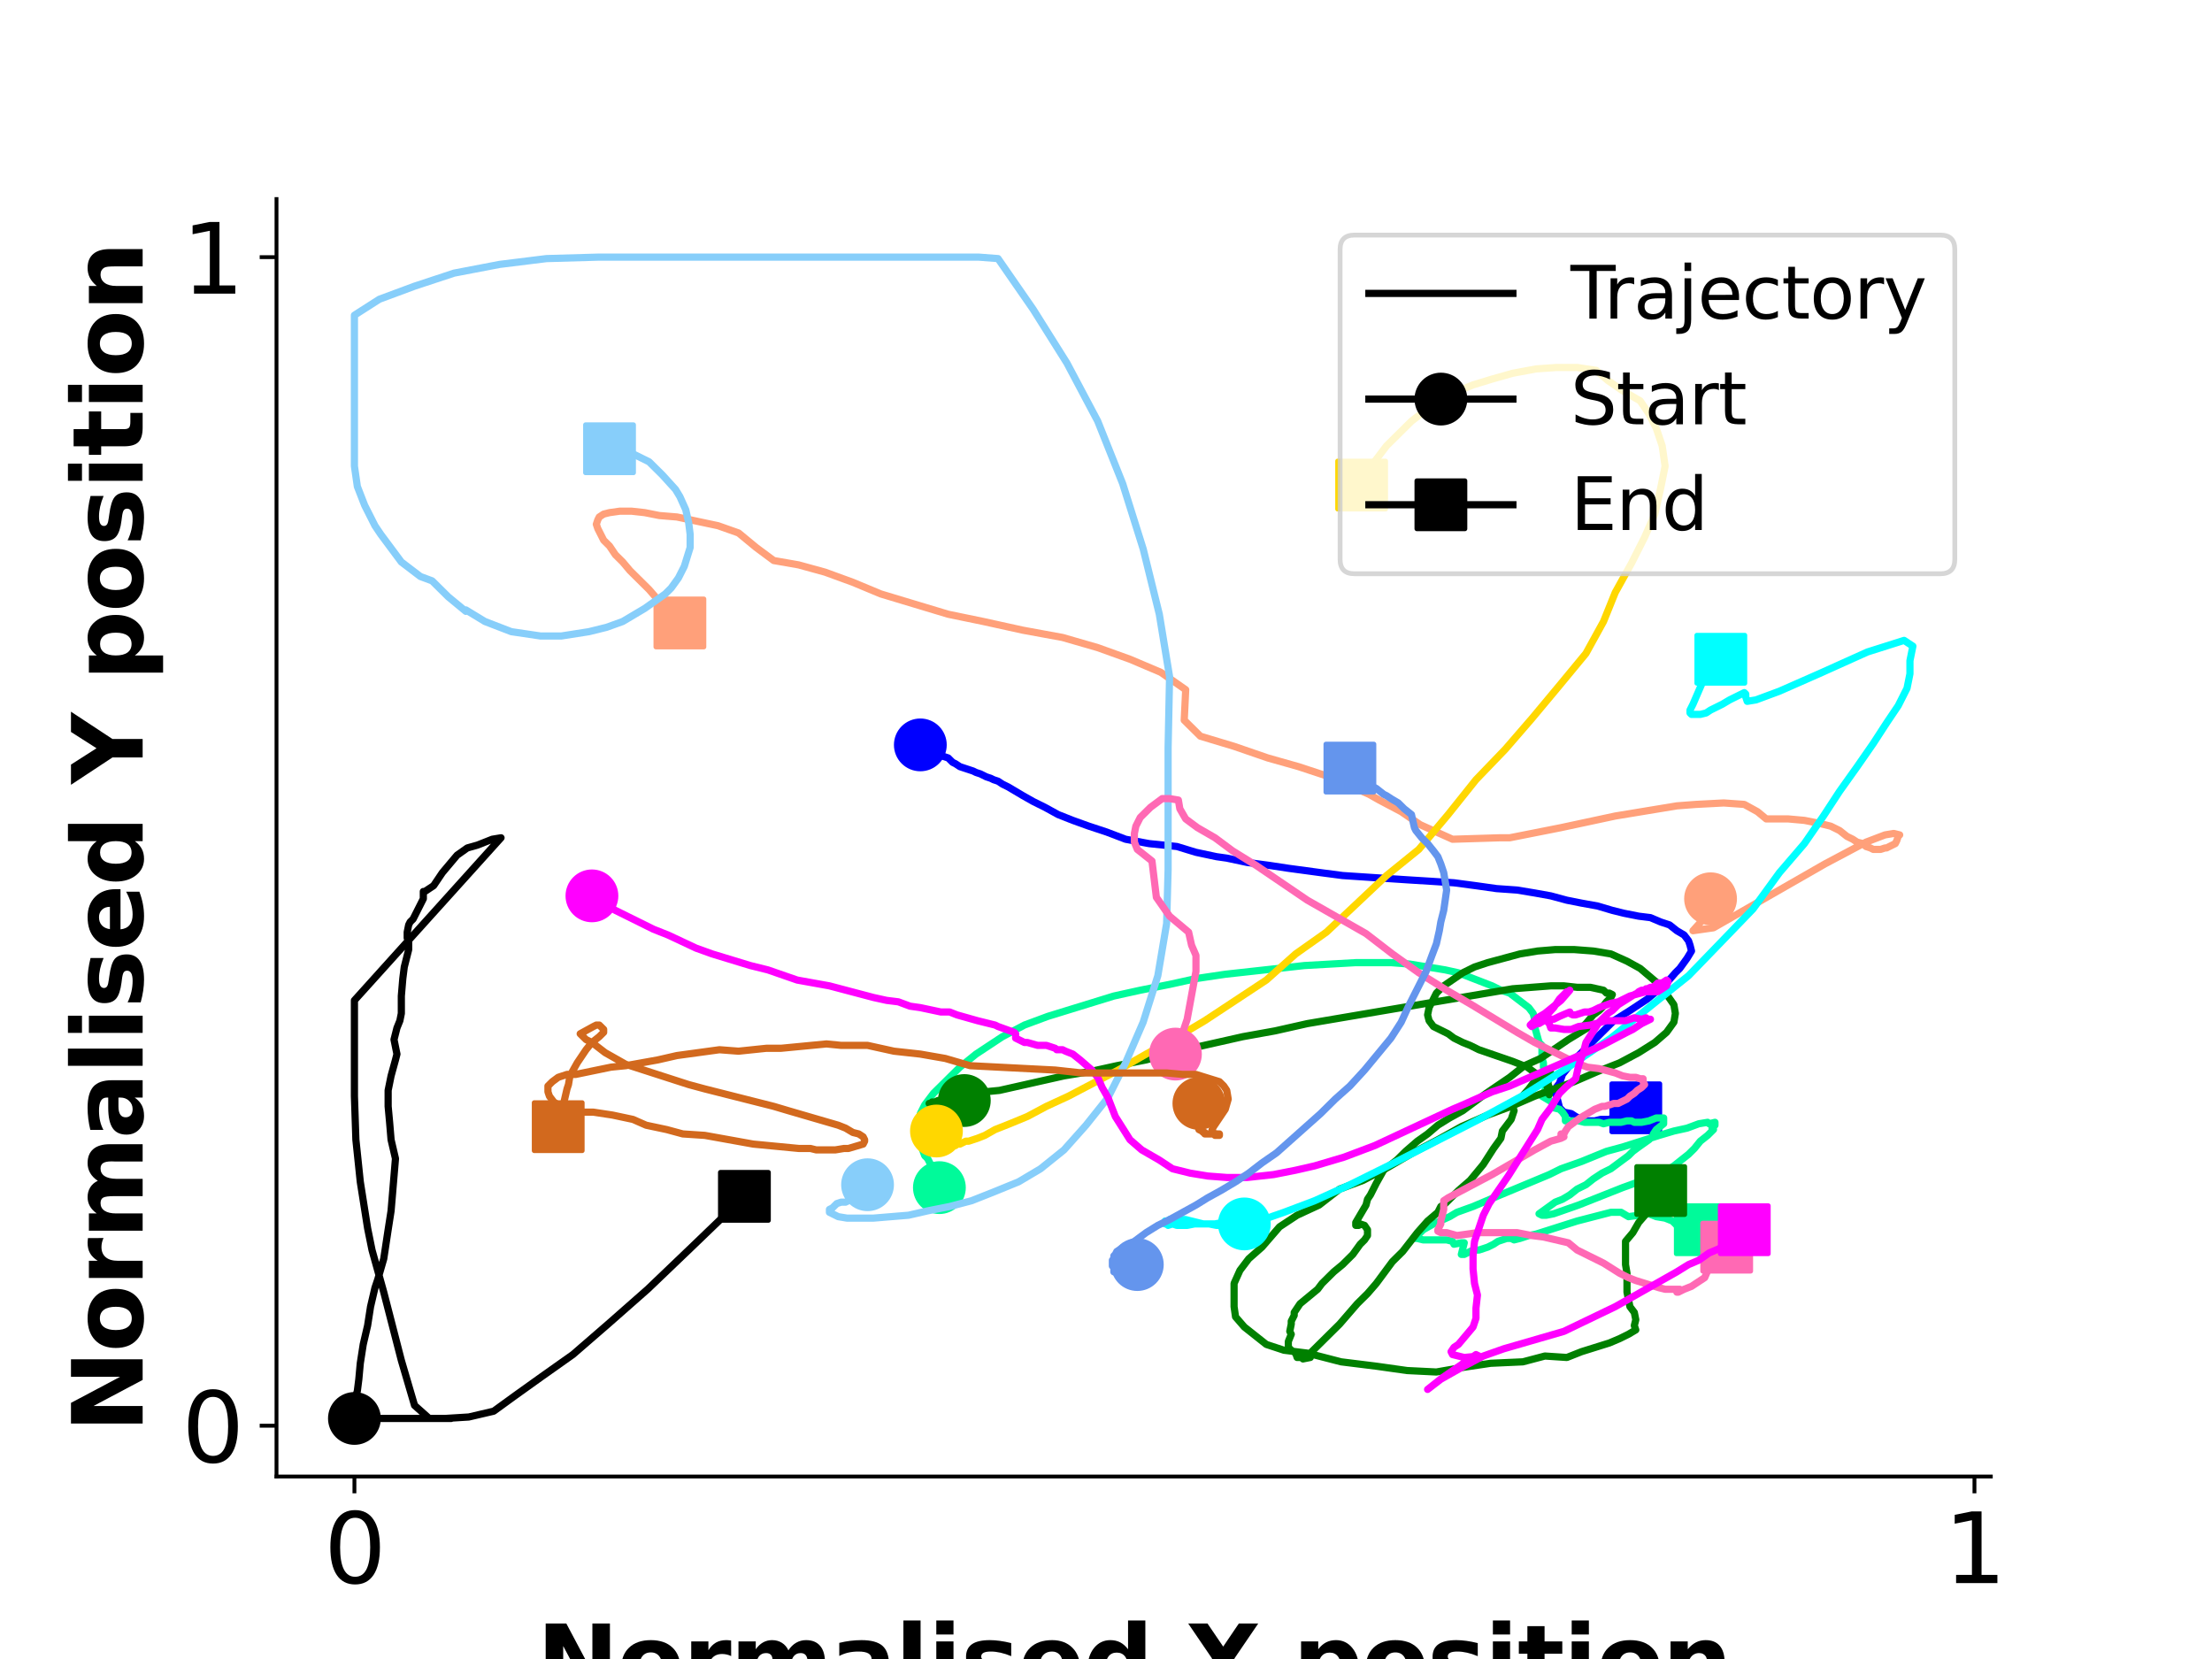 <?xml version="1.0" encoding="utf-8" standalone="no"?>
<!DOCTYPE svg PUBLIC "-//W3C//DTD SVG 1.1//EN"
  "http://www.w3.org/Graphics/SVG/1.1/DTD/svg11.dtd">
<svg xmlns:xlink="http://www.w3.org/1999/xlink" width="460.8pt" height="345.6pt" viewBox="0 0 460.8 345.6" xmlns="http://www.w3.org/2000/svg" version="1.1">
 <defs>
  <style type="text/css">*{stroke-linejoin: round; stroke-linecap: butt}</style>
 </defs>
 <g id="figure_1">
  <g id="patch_1">
   <path d="M 0 345.6 
L 460.8 345.6 
L 460.8 0 
L 0 0 
z
" style="fill: #ffffff"/>
  </g>
  <g id="axes_1">
   <g id="patch_2">
    <path d="M 57.6 307.584 
L 414.72 307.584 
L 414.72 41.472 
L 57.6 41.472 
z
" style="fill: #ffffff"/>
   </g>
   <g id="matplotlib.axis_1">
    <g id="xtick_1">
     <g id="line2d_1">
      <defs>
       <path id="m132dc930b7" d="M 0 0 
L 0 3.5 
" style="stroke: #000000; stroke-width: 0.8"/>
      </defs>
      <g>
       <use xlink:href="#m132dc930b7" x="73.833" y="307.584" style="stroke: #000000; stroke-width: 0.8"/>
      </g>
     </g>
     <g id="text_1">
      <!-- 0 -->
      <g transform="translate(67.47 329.781)scale(0.2 -0.2)">
       <defs>
        <path id="DejaVuSans-30" d="M 2034 4250 
Q 1547 4250 1301 3770 
Q 1056 3291 1056 2328 
Q 1056 1369 1301 889 
Q 1547 409 2034 409 
Q 2525 409 2770 889 
Q 3016 1369 3016 2328 
Q 3016 3291 2770 3770 
Q 2525 4250 2034 4250 
z
M 2034 4750 
Q 2819 4750 3233 4129 
Q 3647 3509 3647 2328 
Q 3647 1150 3233 529 
Q 2819 -91 2034 -91 
Q 1250 -91 836 529 
Q 422 1150 422 2328 
Q 422 3509 836 4129 
Q 1250 4750 2034 4750 
z
" transform="scale(0.016)"/>
       </defs>
       <use xlink:href="#DejaVuSans-30"/>
      </g>
     </g>
    </g>
    <g id="xtick_2">
     <g id="line2d_2">
      <g>
       <use xlink:href="#m132dc930b7" x="411.315" y="307.584" style="stroke: #000000; stroke-width: 0.8"/>
      </g>
     </g>
     <g id="text_2">
      <!-- 1 -->
      <g transform="translate(404.952 329.781)scale(0.2 -0.2)">
       <defs>
        <path id="DejaVuSans-31" d="M 794 531 
L 1825 531 
L 1825 4091 
L 703 3866 
L 703 4441 
L 1819 4666 
L 2450 4666 
L 2450 531 
L 3481 531 
L 3481 0 
L 794 0 
L 794 531 
z
" transform="scale(0.016)"/>
       </defs>
       <use xlink:href="#DejaVuSans-31"/>
      </g>
     </g>
    </g>
    <g id="text_3">
     <!-- Normalised X position -->
     <g transform="translate(111.796 353.137)scale(0.2 -0.2)">
      <defs>
       <path id="DejaVuSans-Bold-4e" d="M 588 4666 
L 1931 4666 
L 3628 1466 
L 3628 4666 
L 4769 4666 
L 4769 0 
L 3425 0 
L 1728 3200 
L 1728 0 
L 588 0 
L 588 4666 
z
" transform="scale(0.016)"/>
       <path id="DejaVuSans-Bold-6f" d="M 2203 2784 
Q 1831 2784 1636 2517 
Q 1441 2250 1441 1747 
Q 1441 1244 1636 976 
Q 1831 709 2203 709 
Q 2569 709 2762 976 
Q 2956 1244 2956 1747 
Q 2956 2250 2762 2517 
Q 2569 2784 2203 2784 
z
M 2203 3584 
Q 3106 3584 3614 3096 
Q 4122 2609 4122 1747 
Q 4122 884 3614 396 
Q 3106 -91 2203 -91 
Q 1297 -91 786 396 
Q 275 884 275 1747 
Q 275 2609 786 3096 
Q 1297 3584 2203 3584 
z
" transform="scale(0.016)"/>
       <path id="DejaVuSans-Bold-72" d="M 3138 2547 
Q 2991 2616 2845 2648 
Q 2700 2681 2553 2681 
Q 2122 2681 1889 2404 
Q 1656 2128 1656 1613 
L 1656 0 
L 538 0 
L 538 3500 
L 1656 3500 
L 1656 2925 
Q 1872 3269 2151 3426 
Q 2431 3584 2822 3584 
Q 2878 3584 2943 3579 
Q 3009 3575 3134 3559 
L 3138 2547 
z
" transform="scale(0.016)"/>
       <path id="DejaVuSans-Bold-6d" d="M 3781 2919 
Q 3994 3244 4286 3414 
Q 4578 3584 4928 3584 
Q 5531 3584 5847 3212 
Q 6163 2841 6163 2131 
L 6163 0 
L 5038 0 
L 5038 1825 
Q 5041 1866 5042 1909 
Q 5044 1953 5044 2034 
Q 5044 2406 4934 2573 
Q 4825 2741 4581 2741 
Q 4263 2741 4089 2478 
Q 3916 2216 3909 1719 
L 3909 0 
L 2784 0 
L 2784 1825 
Q 2784 2406 2684 2573 
Q 2584 2741 2328 2741 
Q 2006 2741 1831 2477 
Q 1656 2213 1656 1722 
L 1656 0 
L 531 0 
L 531 3500 
L 1656 3500 
L 1656 2988 
Q 1863 3284 2130 3434 
Q 2397 3584 2719 3584 
Q 3081 3584 3359 3409 
Q 3638 3234 3781 2919 
z
" transform="scale(0.016)"/>
       <path id="DejaVuSans-Bold-61" d="M 2106 1575 
Q 1756 1575 1579 1456 
Q 1403 1338 1403 1106 
Q 1403 894 1545 773 
Q 1688 653 1941 653 
Q 2256 653 2472 879 
Q 2688 1106 2688 1447 
L 2688 1575 
L 2106 1575 
z
M 3816 1997 
L 3816 0 
L 2688 0 
L 2688 519 
Q 2463 200 2181 54 
Q 1900 -91 1497 -91 
Q 953 -91 614 226 
Q 275 544 275 1050 
Q 275 1666 698 1953 
Q 1122 2241 2028 2241 
L 2688 2241 
L 2688 2328 
Q 2688 2594 2478 2717 
Q 2269 2841 1825 2841 
Q 1466 2841 1156 2769 
Q 847 2697 581 2553 
L 581 3406 
Q 941 3494 1303 3539 
Q 1666 3584 2028 3584 
Q 2975 3584 3395 3211 
Q 3816 2838 3816 1997 
z
" transform="scale(0.016)"/>
       <path id="DejaVuSans-Bold-6c" d="M 538 4863 
L 1656 4863 
L 1656 0 
L 538 0 
L 538 4863 
z
" transform="scale(0.016)"/>
       <path id="DejaVuSans-Bold-69" d="M 538 3500 
L 1656 3500 
L 1656 0 
L 538 0 
L 538 3500 
z
M 538 4863 
L 1656 4863 
L 1656 3950 
L 538 3950 
L 538 4863 
z
" transform="scale(0.016)"/>
       <path id="DejaVuSans-Bold-73" d="M 3272 3391 
L 3272 2541 
Q 2913 2691 2578 2766 
Q 2244 2841 1947 2841 
Q 1628 2841 1473 2761 
Q 1319 2681 1319 2516 
Q 1319 2381 1436 2309 
Q 1553 2238 1856 2203 
L 2053 2175 
Q 2913 2066 3209 1816 
Q 3506 1566 3506 1031 
Q 3506 472 3093 190 
Q 2681 -91 1863 -91 
Q 1516 -91 1145 -36 
Q 775 19 384 128 
L 384 978 
Q 719 816 1070 734 
Q 1422 653 1784 653 
Q 2113 653 2278 743 
Q 2444 834 2444 1013 
Q 2444 1163 2330 1236 
Q 2216 1309 1875 1350 
L 1678 1375 
Q 931 1469 631 1722 
Q 331 1975 331 2491 
Q 331 3047 712 3315 
Q 1094 3584 1881 3584 
Q 2191 3584 2531 3537 
Q 2872 3491 3272 3391 
z
" transform="scale(0.016)"/>
       <path id="DejaVuSans-Bold-65" d="M 4031 1759 
L 4031 1441 
L 1416 1441 
Q 1456 1047 1700 850 
Q 1944 653 2381 653 
Q 2734 653 3104 758 
Q 3475 863 3866 1075 
L 3866 213 
Q 3469 63 3072 -14 
Q 2675 -91 2278 -91 
Q 1328 -91 801 392 
Q 275 875 275 1747 
Q 275 2603 792 3093 
Q 1309 3584 2216 3584 
Q 3041 3584 3536 3087 
Q 4031 2591 4031 1759 
z
M 2881 2131 
Q 2881 2450 2695 2645 
Q 2509 2841 2209 2841 
Q 1884 2841 1681 2658 
Q 1478 2475 1428 2131 
L 2881 2131 
z
" transform="scale(0.016)"/>
       <path id="DejaVuSans-Bold-64" d="M 2919 2988 
L 2919 4863 
L 4044 4863 
L 4044 0 
L 2919 0 
L 2919 506 
Q 2688 197 2409 53 
Q 2131 -91 1766 -91 
Q 1119 -91 703 423 
Q 288 938 288 1747 
Q 288 2556 703 3070 
Q 1119 3584 1766 3584 
Q 2128 3584 2408 3439 
Q 2688 3294 2919 2988 
z
M 2181 722 
Q 2541 722 2730 984 
Q 2919 1247 2919 1747 
Q 2919 2247 2730 2509 
Q 2541 2772 2181 2772 
Q 1825 2772 1636 2509 
Q 1447 2247 1447 1747 
Q 1447 1247 1636 984 
Q 1825 722 2181 722 
z
" transform="scale(0.016)"/>
       <path id="DejaVuSans-Bold-20" transform="scale(0.016)"/>
       <path id="DejaVuSans-Bold-58" d="M 3188 2381 
L 4806 0 
L 3553 0 
L 2463 1594 
L 1381 0 
L 122 0 
L 1741 2381 
L 184 4666 
L 1441 4666 
L 2463 3163 
L 3481 4666 
L 4744 4666 
L 3188 2381 
z
" transform="scale(0.016)"/>
       <path id="DejaVuSans-Bold-70" d="M 1656 506 
L 1656 -1331 
L 538 -1331 
L 538 3500 
L 1656 3500 
L 1656 2988 
Q 1888 3294 2169 3439 
Q 2450 3584 2816 3584 
Q 3463 3584 3878 3070 
Q 4294 2556 4294 1747 
Q 4294 938 3878 423 
Q 3463 -91 2816 -91 
Q 2450 -91 2169 54 
Q 1888 200 1656 506 
z
M 2400 2772 
Q 2041 2772 1848 2508 
Q 1656 2244 1656 1747 
Q 1656 1250 1848 986 
Q 2041 722 2400 722 
Q 2759 722 2948 984 
Q 3138 1247 3138 1747 
Q 3138 2247 2948 2509 
Q 2759 2772 2400 2772 
z
" transform="scale(0.016)"/>
       <path id="DejaVuSans-Bold-74" d="M 1759 4494 
L 1759 3500 
L 2913 3500 
L 2913 2700 
L 1759 2700 
L 1759 1216 
Q 1759 972 1856 886 
Q 1953 800 2241 800 
L 2816 800 
L 2816 0 
L 1856 0 
Q 1194 0 917 276 
Q 641 553 641 1216 
L 641 2700 
L 84 2700 
L 84 3500 
L 641 3500 
L 641 4494 
L 1759 4494 
z
" transform="scale(0.016)"/>
       <path id="DejaVuSans-Bold-6e" d="M 4056 2131 
L 4056 0 
L 2931 0 
L 2931 347 
L 2931 1631 
Q 2931 2084 2911 2256 
Q 2891 2428 2841 2509 
Q 2775 2619 2662 2680 
Q 2550 2741 2406 2741 
Q 2056 2741 1856 2470 
Q 1656 2200 1656 1722 
L 1656 0 
L 538 0 
L 538 3500 
L 1656 3500 
L 1656 2988 
Q 1909 3294 2193 3439 
Q 2478 3584 2822 3584 
Q 3428 3584 3742 3212 
Q 4056 2841 4056 2131 
z
" transform="scale(0.016)"/>
      </defs>
      <use xlink:href="#DejaVuSans-Bold-4e"/>
      <use xlink:href="#DejaVuSans-Bold-6f" x="83.691"/>
      <use xlink:href="#DejaVuSans-Bold-72" x="152.393"/>
      <use xlink:href="#DejaVuSans-Bold-6d" x="201.709"/>
      <use xlink:href="#DejaVuSans-Bold-61" x="305.908"/>
      <use xlink:href="#DejaVuSans-Bold-6c" x="373.389"/>
      <use xlink:href="#DejaVuSans-Bold-69" x="407.666"/>
      <use xlink:href="#DejaVuSans-Bold-73" x="441.943"/>
      <use xlink:href="#DejaVuSans-Bold-65" x="501.465"/>
      <use xlink:href="#DejaVuSans-Bold-64" x="569.287"/>
      <use xlink:href="#DejaVuSans-Bold-20" x="640.869"/>
      <use xlink:href="#DejaVuSans-Bold-58" x="675.684"/>
      <use xlink:href="#DejaVuSans-Bold-20" x="752.783"/>
      <use xlink:href="#DejaVuSans-Bold-70" x="787.598"/>
      <use xlink:href="#DejaVuSans-Bold-6f" x="859.18"/>
      <use xlink:href="#DejaVuSans-Bold-73" x="927.881"/>
      <use xlink:href="#DejaVuSans-Bold-69" x="987.402"/>
      <use xlink:href="#DejaVuSans-Bold-74" x="1021.68"/>
      <use xlink:href="#DejaVuSans-Bold-69" x="1069.482"/>
      <use xlink:href="#DejaVuSans-Bold-6f" x="1103.76"/>
      <use xlink:href="#DejaVuSans-Bold-6e" x="1172.461"/>
     </g>
    </g>
   </g>
   <g id="matplotlib.axis_2">
    <g id="ytick_1">
     <g id="line2d_3">
      <defs>
       <path id="m5826a82ce0" d="M 0 0 
L -3.5 0 
" style="stroke: #000000; stroke-width: 0.8"/>
      </defs>
      <g>
       <use xlink:href="#m5826a82ce0" x="57.6" y="297" style="stroke: #000000; stroke-width: 0.8"/>
      </g>
     </g>
     <g id="text_4">
      <!-- 0 -->
      <g transform="translate(37.875 304.598)scale(0.2 -0.2)">
       <use xlink:href="#DejaVuSans-30"/>
      </g>
     </g>
    </g>
    <g id="ytick_2">
     <g id="line2d_4">
      <g>
       <use xlink:href="#m5826a82ce0" x="57.6" y="53.568" style="stroke: #000000; stroke-width: 0.8"/>
      </g>
     </g>
     <g id="text_5">
      <!-- 1 -->
      <g transform="translate(37.875 61.166)scale(0.2 -0.2)">
       <use xlink:href="#DejaVuSans-31"/>
      </g>
     </g>
    </g>
    <g id="text_6">
     <!-- Normalised Y position -->
     <g transform="translate(29.716 298.423)rotate(-90)scale(0.2 -0.2)">
      <defs>
       <path id="DejaVuSans-Bold-59" d="M -63 4666 
L 1253 4666 
L 2316 3003 
L 3378 4666 
L 4697 4666 
L 2919 1966 
L 2919 0 
L 1716 0 
L 1716 1966 
L -63 4666 
z
" transform="scale(0.016)"/>
      </defs>
      <use xlink:href="#DejaVuSans-Bold-4e"/>
      <use xlink:href="#DejaVuSans-Bold-6f" x="83.691"/>
      <use xlink:href="#DejaVuSans-Bold-72" x="152.393"/>
      <use xlink:href="#DejaVuSans-Bold-6d" x="201.709"/>
      <use xlink:href="#DejaVuSans-Bold-61" x="305.908"/>
      <use xlink:href="#DejaVuSans-Bold-6c" x="373.389"/>
      <use xlink:href="#DejaVuSans-Bold-69" x="407.666"/>
      <use xlink:href="#DejaVuSans-Bold-73" x="441.943"/>
      <use xlink:href="#DejaVuSans-Bold-65" x="501.465"/>
      <use xlink:href="#DejaVuSans-Bold-64" x="569.287"/>
      <use xlink:href="#DejaVuSans-Bold-20" x="640.869"/>
      <use xlink:href="#DejaVuSans-Bold-59" x="675.684"/>
      <use xlink:href="#DejaVuSans-Bold-20" x="748.096"/>
      <use xlink:href="#DejaVuSans-Bold-70" x="782.91"/>
      <use xlink:href="#DejaVuSans-Bold-6f" x="854.492"/>
      <use xlink:href="#DejaVuSans-Bold-73" x="923.193"/>
      <use xlink:href="#DejaVuSans-Bold-69" x="982.715"/>
      <use xlink:href="#DejaVuSans-Bold-74" x="1016.992"/>
      <use xlink:href="#DejaVuSans-Bold-69" x="1064.795"/>
      <use xlink:href="#DejaVuSans-Bold-6f" x="1099.072"/>
      <use xlink:href="#DejaVuSans-Bold-6e" x="1167.773"/>
     </g>
    </g>
   </g>
   <g id="line2d_5">
    <path d="M 73.833 295.488 
L 73.833 295.488 
L 73.833 295.488 
L 73.833 295.186 
L 73.833 294.883 
L 73.833 293.674 
L 73.833 292.464 
L 73.833 291.859 
L 74.444 289.742 
L 74.749 287.323 
L 75.054 283.997 
L 75.665 280.066 
L 76.581 276.134 
L 77.192 272.203 
L 78.109 268.272 
L 78.719 266.458 
L 79.941 262.224 
L 80.857 256.176 
L 81.468 252.245 
L 81.773 248.616 
L 82.079 244.987 
L 82.384 241.358 
L 81.468 237.427 
L 81.163 233.798 
L 80.857 230.472 
L 80.857 227.146 
L 81.468 224.122 
L 82.384 220.795 
L 82.69 219.586 
L 82.079 216.562 
L 82.69 214.142 
L 82.69 214.142 
L 82.69 214.142 
L 83.301 212.63 
L 83.301 212.63 
L 83.606 211.118 
L 83.606 208.699 
L 83.606 207.49 
L 83.911 203.861 
L 83.911 203.861 
L 83.911 203.861 
L 84.217 201.442 
L 84.217 201.442 
L 84.217 201.442 
L 84.828 199.022 
L 85.133 197.813 
L 85.133 195.998 
L 84.828 195.394 
L 84.828 194.184 
L 84.828 194.184 
L 85.133 192.672 
L 85.438 192.067 
L 86.049 191.462 
L 86.966 189.648 
L 87.271 189.043 
L 88.187 187.229 
L 88.187 186.624 
L 88.187 185.717 
L 88.493 185.717 
L 90.325 184.507 
L 91.547 182.693 
L 92.158 181.786 
L 93.685 179.971 
L 95.212 178.157 
L 97.35 176.645 
L 99.487 176.04 
L 102.542 174.83 
L 104.374 174.528 
L 73.833 208.397 
L 73.833 219.283 
L 73.833 228.355 
L 74.138 237.427 
L 75.054 246.197 
L 76.581 255.874 
L 77.498 260.41 
L 79.941 269.179 
L 83.606 283.392 
L 86.355 292.766 
L 89.409 295.488 
L 92.158 295.488 
L 93.379 295.488 
L 93.685 295.488 
L 93.99 295.488 
L 92.768 295.488 
L 90.936 295.488 
L 87.882 295.488 
L 84.522 295.488 
L 82.995 295.488 
L 79.636 295.488 
L 78.414 295.488 
L 77.498 295.488 
L 77.498 295.488 
L 79.025 295.488 
L 81.468 295.488 
L 84.828 295.488 
L 88.187 295.488 
L 92.768 295.488 
L 97.655 295.186 
L 102.847 293.976 
L 107.428 290.65 
L 112.926 286.718 
L 119.339 282.182 
L 126.669 275.832 
L 134.915 268.574 
L 144.078 259.805 
L 155.073 249.221 
" clip-path="url(#pf90484268c)" style="fill: none; stroke: #000000; stroke-width: 1.5; stroke-linecap: square"/>
   </g>
   <g id="line2d_6">
    <path d="M 73.833 295.488 
" clip-path="url(#pf90484268c)" style="fill: none; stroke: #000000; stroke-width: 1.5; stroke-linecap: square"/>
    <defs>
     <path id="m0f8e11f8e5" d="M 0 5 
C 1.326 5 2.598 4.473 3.536 3.536 
C 4.473 2.598 5 1.326 5 0 
C 5 -1.326 4.473 -2.598 3.536 -3.536 
C 2.598 -4.473 1.326 -5 0 -5 
C -1.326 -5 -2.598 -4.473 -3.536 -3.536 
C -4.473 -2.598 -5 -1.326 -5 0 
C -5 1.326 -4.473 2.598 -3.536 3.536 
C -2.598 4.473 -1.326 5 0 5 
z
" style="stroke: #000000"/>
    </defs>
    <g clip-path="url(#pf90484268c)">
     <use xlink:href="#m0f8e11f8e5" x="73.833" y="295.488" style="stroke: #000000"/>
    </g>
   </g>
   <g id="line2d_7">
    <path d="M 155.073 249.221 
" clip-path="url(#pf90484268c)" style="fill: none; stroke: #000000; stroke-width: 1.5; stroke-linecap: square"/>
    <defs>
     <path id="m02a8cc36e8" d="M -5 5 
L 5 5 
L 5 -5 
L -5 -5 
z
" style="stroke: #000000; stroke-linejoin: miter"/>
    </defs>
    <g clip-path="url(#pf90484268c)">
     <use xlink:href="#m02a8cc36e8" x="155.073" y="249.221" style="stroke: #000000; stroke-linejoin: miter"/>
    </g>
   </g>
   <g id="line2d_8">
    <path d="M 356.34 187.229 
L 355.729 189.346 
L 355.119 191.16 
L 352.675 193.882 
L 356.951 193.277 
L 380.162 179.971 
L 388.714 175.435 
L 392.684 173.923 
L 394.517 173.621 
L 395.739 173.923 
L 395.433 174.226 
L 395.128 175.133 
L 394.822 175.738 
L 394.211 176.04 
L 393.601 176.342 
L 392.99 176.645 
L 392.684 176.645 
L 391.768 176.947 
L 391.157 176.947 
L 390.241 176.947 
L 389.63 176.645 
L 388.714 176.342 
L 388.103 175.738 
L 386.882 175.435 
L 385.965 174.83 
L 384.744 174.226 
L 383.217 173.016 
L 381.384 172.109 
L 378.941 171.504 
L 375.887 170.899 
L 372.527 170.597 
L 367.946 170.597 
L 366.113 169.085 
L 363.365 167.573 
L 359.089 167.27 
L 353.286 167.573 
L 349.316 167.875 
L 336.488 169.992 
L 325.188 172.411 
L 314.499 174.528 
L 312.361 174.528 
L 302.587 174.83 
L 295.868 171.806 
L 291.898 169.085 
L 287.317 166.666 
L 285.179 165.456 
L 276.933 161.827 
L 270.519 159.71 
L 264.105 157.896 
L 257.081 155.477 
L 250.056 153.36 
L 246.697 150.034 
L 247.002 143.683 
L 241.81 140.054 
L 235.396 137.333 
L 228.677 134.914 
L 221.347 132.797 
L 213.101 131.285 
L 204.855 129.47 
L 197.525 127.958 
L 190.501 125.842 
L 183.476 123.725 
L 177.673 121.306 
L 171.87 119.189 
L 166.373 117.677 
L 161.181 116.77 
L 157.516 114.048 
L 153.851 111.024 
L 149.575 109.512 
L 145.299 108.605 
L 141.024 107.698 
L 137.359 107.395 
L 134.305 106.79 
L 131.556 106.488 
L 129.113 106.488 
L 126.975 106.79 
L 125.753 107.093 
L 124.837 107.698 
L 124.531 108.302 
L 124.226 109.21 
L 124.531 110.117 
L 125.142 111.326 
L 125.753 112.536 
L 126.975 113.746 
L 128.196 115.56 
L 129.723 117.072 
L 131.25 118.886 
L 133.083 120.701 
L 135.221 122.818 
L 137.053 124.934 
L 139.191 127.354 
L 141.635 129.773 
" clip-path="url(#pf90484268c)" style="fill: none; stroke: #ffa07a; stroke-width: 1.5; stroke-linecap: square"/>
   </g>
   <g id="line2d_9">
    <path d="M 356.34 187.229 
" clip-path="url(#pf90484268c)" style="fill: none; stroke: #ffa07a; stroke-width: 1.5; stroke-linecap: square"/>
    <defs>
     <path id="maf45ce8ea4" d="M 0 5 
C 1.326 5 2.598 4.473 3.536 3.536 
C 4.473 2.598 5 1.326 5 0 
C 5 -1.326 4.473 -2.598 3.536 -3.536 
C 2.598 -4.473 1.326 -5 0 -5 
C -1.326 -5 -2.598 -4.473 -3.536 -3.536 
C -4.473 -2.598 -5 -1.326 -5 0 
C -5 1.326 -4.473 2.598 -3.536 3.536 
C -2.598 4.473 -1.326 5 0 5 
z
" style="stroke: #ffa07a"/>
    </defs>
    <g clip-path="url(#pf90484268c)">
     <use xlink:href="#maf45ce8ea4" x="356.34" y="187.229" style="fill: #ffa07a; stroke: #ffa07a"/>
    </g>
   </g>
   <g id="line2d_10">
    <path d="M 141.635 129.773 
" clip-path="url(#pf90484268c)" style="fill: none; stroke: #ffa07a; stroke-width: 1.5; stroke-linecap: square"/>
    <defs>
     <path id="m516ef62c33" d="M -5 5 
L 5 5 
L 5 -5 
L -5 -5 
z
" style="stroke: #ffa07a; stroke-linejoin: miter"/>
    </defs>
    <g clip-path="url(#pf90484268c)">
     <use xlink:href="#m516ef62c33" x="141.635" y="129.773" style="fill: #ffa07a; stroke: #ffa07a; stroke-linejoin: miter"/>
    </g>
   </g>
   <g id="line2d_11">
    <path d="M 191.722 155.174 
L 192.639 155.779 
L 193.555 156.384 
L 194.471 156.686 
L 195.387 157.291 
L 196.609 157.594 
L 197.525 157.896 
L 198.441 158.803 
L 199.052 159.106 
L 199.969 159.71 
L 200.885 160.013 
L 201.801 160.315 
L 202.717 160.618 
L 203.328 160.92 
L 204.244 161.222 
L 204.855 161.525 
L 205.466 161.827 
L 206.382 162.13 
L 206.993 162.432 
L 207.909 162.734 
L 208.825 163.339 
L 210.047 163.944 
L 211.574 164.851 
L 213.101 165.758 
L 215.239 166.968 
L 217.682 168.178 
L 220.431 169.69 
L 223.485 170.899 
L 226.845 172.109 
L 230.51 173.318 
L 234.48 174.83 
L 239.367 175.738 
L 245.17 176.342 
L 249.14 177.552 
L 253.416 178.459 
L 255.554 178.762 
L 259.83 179.669 
L 264.411 180.274 
L 268.381 180.878 
L 275.1 181.786 
L 279.681 182.39 
L 284.263 182.693 
L 288.844 182.995 
L 293.425 183.298 
L 298.312 183.6 
L 302.893 183.902 
L 307.474 184.507 
L 311.75 185.112 
L 316.026 185.414 
L 319.691 186.019 
L 323.05 186.624 
L 326.41 187.531 
L 329.464 188.136 
L 332.823 188.741 
L 335.878 189.648 
L 338.321 190.253 
L 341.375 190.858 
L 343.818 191.16 
L 345.956 192.067 
L 347.789 192.672 
L 349.316 193.882 
L 350.843 194.789 
L 351.759 195.998 
L 352.064 196.906 
L 352.37 198.115 
L 351.454 199.627 
L 349.927 201.744 
L 349.01 202.651 
L 347.178 204.768 
L 345.345 206.28 
L 343.207 208.094 
L 341.375 209.304 
L 339.542 210.514 
L 336.183 212.63 
L 334.35 214.445 
L 332.518 216.259 
L 329.769 218.981 
L 327.937 220.795 
L 326.715 222.307 
L 325.493 223.819 
L 324.883 225.634 
L 323.966 226.843 
L 324.272 228.355 
L 324.577 229.565 
L 324.883 230.774 
L 325.799 231.682 
L 327.326 231.984 
L 328.242 232.589 
L 328.853 232.891 
L 330.38 233.496 
L 331.907 233.496 
L 332.213 233.496 
L 333.434 233.194 
L 334.35 233.194 
L 335.267 233.194 
L 335.878 232.891 
L 337.099 232.589 
L 338.015 232.286 
L 338.932 231.682 
L 340.764 230.774 
" clip-path="url(#pf90484268c)" style="fill: none; stroke: #0000ff; stroke-width: 1.5; stroke-linecap: square"/>
   </g>
   <g id="line2d_12">
    <path d="M 191.722 155.174 
" clip-path="url(#pf90484268c)" style="fill: none; stroke: #0000ff; stroke-width: 1.5; stroke-linecap: square"/>
    <defs>
     <path id="mef1ec6b3e9" d="M 0 5 
C 1.326 5 2.598 4.473 3.536 3.536 
C 4.473 2.598 5 1.326 5 0 
C 5 -1.326 4.473 -2.598 3.536 -3.536 
C 2.598 -4.473 1.326 -5 0 -5 
C -1.326 -5 -2.598 -4.473 -3.536 -3.536 
C -4.473 -2.598 -5 -1.326 -5 0 
C -5 1.326 -4.473 2.598 -3.536 3.536 
C -2.598 4.473 -1.326 5 0 5 
z
" style="stroke: #0000ff"/>
    </defs>
    <g clip-path="url(#pf90484268c)">
     <use xlink:href="#mef1ec6b3e9" x="191.722" y="155.174" style="fill: #0000ff; stroke: #0000ff"/>
    </g>
   </g>
   <g id="line2d_13">
    <path d="M 340.764 230.774 
" clip-path="url(#pf90484268c)" style="fill: none; stroke: #0000ff; stroke-width: 1.5; stroke-linecap: square"/>
    <defs>
     <path id="m7d6ffab45b" d="M -5 5 
L 5 5 
L 5 -5 
L -5 -5 
z
" style="stroke: #0000ff; stroke-linejoin: miter"/>
    </defs>
    <g clip-path="url(#pf90484268c)">
     <use xlink:href="#m7d6ffab45b" x="340.764" y="230.774" style="fill: #0000ff; stroke: #0000ff; stroke-linejoin: miter"/>
    </g>
   </g>
   <g id="line2d_14">
    <path d="M 195.693 247.406 
L 195.082 246.802 
L 195.082 245.592 
L 194.776 245.29 
L 194.776 244.685 
L 194.471 244.08 
L 194.471 243.475 
L 194.166 242.87 
L 193.86 242.568 
L 193.249 241.358 
L 192.639 240.754 
L 191.417 237.427 
L 191.417 234.403 
L 191.722 231.984 
L 192.639 230.17 
L 194.471 227.75 
L 199.969 222.307 
L 203.328 219.586 
L 208.825 215.957 
L 213.407 213.538 
L 218.293 211.723 
L 232.037 207.49 
L 237.534 206.28 
L 243.643 205.07 
L 249.14 203.861 
L 255.248 202.954 
L 271.741 201.139 
L 282.43 200.534 
L 289.76 200.534 
L 293.73 200.837 
L 301.06 202.046 
L 303.809 202.651 
L 310.834 205.373 
L 312.666 206.28 
L 314.499 206.885 
L 318.469 209.909 
L 319.385 211.118 
L 319.691 212.328 
L 319.691 213.84 
L 320.607 217.166 
L 321.218 217.771 
L 321.218 220.493 
L 321.523 221.4 
L 321.523 222.307 
L 322.439 223.214 
L 322.439 224.424 
L 322.134 226.541 
L 321.218 228.355 
L 322.745 229.262 
L 323.661 229.565 
L 323.661 230.774 
L 324.883 231.077 
L 325.493 231.682 
L 326.104 232.589 
L 326.104 233.496 
L 328.853 233.496 
L 330.075 233.798 
L 333.129 233.798 
L 334.045 234.101 
L 335.267 233.798 
L 337.71 233.798 
L 338.932 233.496 
L 339.848 233.496 
L 340.459 233.798 
L 341.986 233.798 
L 343.513 233.496 
L 345.04 232.891 
L 346.567 232.891 
L 346.567 234.101 
L 345.04 235.31 
L 344.429 236.218 
L 344.429 236.52 
L 343.513 237.427 
L 341.375 238.939 
L 340.153 239.846 
L 339.237 240.754 
L 335.572 243.475 
L 333.74 244.382 
L 331.907 245.592 
L 330.38 246.802 
L 328.548 247.709 
L 327.021 248.918 
L 325.493 249.826 
L 323.966 250.43 
L 320.607 252.85 
L 321.218 253.152 
L 322.134 253.152 
L 323.661 252.85 
L 328.853 251.035 
L 338.015 247.406 
L 341.375 246.197 
L 344.429 245.29 
L 346.872 244.08 
L 348.705 242.87 
L 351.759 240.451 
L 352.981 239.242 
L 354.202 237.73 
L 355.729 236.52 
L 356.951 235.31 
L 356.646 235.008 
L 357.256 234.403 
L 357.256 233.798 
L 356.035 234.101 
L 355.729 233.798 
L 353.897 234.101 
L 351.454 235.008 
L 348.705 235.613 
L 345.651 236.52 
L 338.015 238.939 
L 334.656 239.846 
L 329.464 241.963 
L 325.188 243.475 
L 322.745 244.685 
L 311.139 249.523 
L 306.863 251.338 
L 303.504 252.547 
L 301.977 253.454 
L 298.617 254.966 
L 296.479 256.176 
L 295.563 257.083 
L 294.647 257.688 
L 294.952 257.99 
L 295.258 257.99 
L 296.479 258.293 
L 301.366 258.293 
L 302.587 258.595 
L 302.893 259.2 
L 304.42 258.898 
L 305.031 258.898 
L 304.42 261.317 
L 305.031 261.317 
L 306.863 260.41 
L 308.085 260.41 
L 309.917 259.805 
L 311.139 259.2 
L 312.055 258.595 
L 313.888 257.99 
L 314.804 257.99 
L 315.415 258.293 
L 316.636 257.99 
L 318.469 257.386 
L 319.996 257.083 
L 328.548 254.362 
L 335.572 252.547 
L 337.71 252.547 
L 339.237 253.454 
L 343.513 252.85 
L 345.04 253.454 
L 346.872 253.757 
L 348.399 254.362 
L 349.316 255.269 
L 350.843 255.874 
L 352.064 256.478 
L 354.202 256.176 
L 354.202 256.176 
" clip-path="url(#pf90484268c)" style="fill: none; stroke: #00fa9a; stroke-width: 1.5; stroke-linecap: square"/>
   </g>
   <g id="line2d_15">
    <path d="M 195.693 247.406 
" clip-path="url(#pf90484268c)" style="fill: none; stroke: #00fa9a; stroke-width: 1.5; stroke-linecap: square"/>
    <defs>
     <path id="m34337e83d9" d="M 0 5 
C 1.326 5 2.598 4.473 3.536 3.536 
C 4.473 2.598 5 1.326 5 0 
C 5 -1.326 4.473 -2.598 3.536 -3.536 
C 2.598 -4.473 1.326 -5 0 -5 
C -1.326 -5 -2.598 -4.473 -3.536 -3.536 
C -4.473 -2.598 -5 -1.326 -5 0 
C -5 1.326 -4.473 2.598 -3.536 3.536 
C -2.598 4.473 -1.326 5 0 5 
z
" style="stroke: #00fa9a"/>
    </defs>
    <g clip-path="url(#pf90484268c)">
     <use xlink:href="#m34337e83d9" x="195.693" y="247.406" style="fill: #00fa9a; stroke: #00fa9a"/>
    </g>
   </g>
   <g id="line2d_16">
    <path d="M 354.202 256.176 
" clip-path="url(#pf90484268c)" style="fill: none; stroke: #00fa9a; stroke-width: 1.5; stroke-linecap: square"/>
    <defs>
     <path id="m8647dcf096" d="M -5 5 
L 5 5 
L 5 -5 
L -5 -5 
z
" style="stroke: #00fa9a; stroke-linejoin: miter"/>
    </defs>
    <g clip-path="url(#pf90484268c)">
     <use xlink:href="#m8647dcf096" x="354.202" y="256.176" style="fill: #00fa9a; stroke: #00fa9a; stroke-linejoin: miter"/>
    </g>
   </g>
   <g id="line2d_17">
    <path d="M 200.885 229.262 
L 199.052 229.262 
L 198.136 229.565 
L 197.525 229.565 
L 196.609 229.867 
L 194.776 229.867 
L 194.166 230.17 
L 193.86 230.17 
L 193.86 229.867 
L 193.555 229.867 
L 193.86 229.867 
L 194.166 229.565 
L 194.776 229.565 
L 195.387 229.262 
L 195.998 229.262 
L 196.914 228.96 
L 197.831 228.96 
L 199.663 228.658 
L 202.106 228.053 
L 205.161 227.448 
L 208.215 227.146 
L 221.653 224.122 
L 227.15 223.214 
L 232.648 222.005 
L 238.756 220.795 
L 245.475 218.981 
L 258.913 215.957 
L 265.632 214.747 
L 272.351 213.235 
L 315.109 205.978 
L 323.05 205.373 
L 325.799 205.373 
L 328.548 205.675 
L 331.296 205.675 
L 334.045 206.28 
L 334.656 206.885 
L 335.267 206.885 
L 335.878 207.187 
L 335.572 207.792 
L 334.656 208.699 
L 333.74 209.909 
L 333.129 210.514 
L 331.907 211.421 
L 330.38 213.235 
L 329.158 214.445 
L 329.158 214.747 
L 330.685 214.142 
L 326.715 216.562 
L 320.912 220.493 
L 317.553 222.005 
L 314.499 224.424 
L 309.612 227.75 
L 304.725 231.379 
L 301.977 232.891 
L 299.533 234.403 
L 297.395 236.218 
L 295.258 237.73 
L 292.814 239.846 
L 290.982 241.661 
L 288.233 243.778 
L 286.706 246.499 
L 285.484 248.918 
L 284.873 249.826 
L 284.568 251.035 
L 282.43 254.664 
L 282.43 255.269 
L 283.041 255.269 
L 283.346 254.966 
L 284.263 255.269 
L 284.873 256.176 
L 284.873 257.386 
L 284.263 258.293 
L 283.346 259.2 
L 281.819 261.317 
L 279.681 263.434 
L 277.849 264.946 
L 275.406 267.365 
L 274.489 268.574 
L 270.824 271.598 
L 269.603 273.413 
L 269.603 274.018 
L 268.992 275.227 
L 268.992 275.832 
L 268.687 277.344 
L 268.992 277.949 
L 268.381 279.461 
L 268.381 280.67 
L 268.992 281.275 
L 269.908 281.88 
L 270.214 282.787 
L 271.13 282.787 
L 271.435 283.09 
L 272.962 282.787 
L 272.657 282.182 
L 279.071 275.832 
L 282.736 271.598 
L 284.873 269.482 
L 286.706 267.365 
L 290.065 262.829 
L 292.203 260.712 
L 295.258 256.781 
L 297.395 254.362 
L 299.533 252.547 
L 300.144 251.338 
L 301.06 250.733 
L 303.809 248.011 
L 306.252 245.894 
L 309.001 242.568 
L 311.139 239.242 
L 312.666 237.125 
L 312.971 235.613 
L 314.804 233.194 
L 315.415 231.379 
L 315.109 230.472 
L 316.331 229.262 
L 318.469 226.843 
L 319.385 225.634 
L 320.301 224.726 
L 320.607 223.819 
L 320.607 223.819 
L 321.218 223.517 
L 321.523 223.517 
L 321.828 223.819 
L 323.05 223.517 
L 322.439 225.634 
L 322.745 226.541 
L 322.745 228.053 
L 322.745 227.448 
L 322.439 226.843 
L 322.134 225.936 
L 321.523 225.029 
L 320.607 224.122 
L 318.164 222.307 
L 315.109 221.098 
L 308.085 218.678 
L 306.252 217.771 
L 304.725 217.166 
L 302.893 216.259 
L 301.671 215.352 
L 298.617 213.84 
L 297.701 212.63 
L 297.395 211.421 
L 297.701 209.909 
L 299.228 206.885 
L 300.755 205.373 
L 304.725 202.651 
L 307.169 201.442 
L 309.917 200.534 
L 316.636 198.72 
L 320.301 198.115 
L 323.966 197.813 
L 327.937 197.813 
L 331.907 198.115 
L 335.572 198.72 
L 338.932 200.232 
L 341.68 201.744 
L 345.956 205.373 
L 348.705 209.304 
L 349.01 211.118 
L 348.705 212.933 
L 347.178 215.05 
L 344.734 217.166 
L 341.375 219.283 
L 337.405 221.4 
L 332.823 223.214 
L 327.937 225.331 
L 319.691 228.355 
L 314.804 230.472 
L 309.917 232.286 
L 304.42 234.706 
L 299.533 237.427 
L 294.341 240.149 
L 289.149 243.173 
L 283.957 245.894 
L 279.071 247.709 
L 274.795 251.035 
L 270.214 253.152 
L 266.549 255.571 
L 262.884 259.805 
L 260.135 262.224 
L 258.302 264.643 
L 257.081 267.365 
L 257.081 272.203 
L 257.386 274.32 
L 259.219 276.437 
L 263.8 280.066 
L 267.465 281.275 
L 272.351 281.88 
L 279.376 283.694 
L 286.706 284.602 
L 293.12 285.509 
L 299.228 285.811 
L 304.42 284.904 
L 310.528 283.997 
L 317.247 283.694 
L 321.828 282.485 
L 326.41 282.787 
L 329.464 281.578 
L 335.267 279.763 
L 337.405 278.856 
L 339.237 277.949 
L 340.764 277.042 
L 340.459 276.134 
L 340.764 274.925 
L 340.459 273.413 
L 339.542 272.203 
L 338.932 269.179 
L 338.932 265.248 
L 338.626 263.434 
L 338.626 258.595 
L 340.153 256.781 
L 341.375 254.664 
L 343.207 252.547 
L 344.429 250.733 
L 345.04 249.523 
L 345.956 248.011 
L 345.956 248.011 
" clip-path="url(#pf90484268c)" style="fill: none; stroke: #008000; stroke-width: 1.5; stroke-linecap: square"/>
   </g>
   <g id="line2d_18">
    <path d="M 200.885 229.262 
" clip-path="url(#pf90484268c)" style="fill: none; stroke: #008000; stroke-width: 1.5; stroke-linecap: square"/>
    <defs>
     <path id="m3df5e0fcb5" d="M 0 5 
C 1.326 5 2.598 4.473 3.536 3.536 
C 4.473 2.598 5 1.326 5 0 
C 5 -1.326 4.473 -2.598 3.536 -3.536 
C 2.598 -4.473 1.326 -5 0 -5 
C -1.326 -5 -2.598 -4.473 -3.536 -3.536 
C -4.473 -2.598 -5 -1.326 -5 0 
C -5 1.326 -4.473 2.598 -3.536 3.536 
C -2.598 4.473 -1.326 5 0 5 
z
" style="stroke: #008000"/>
    </defs>
    <g clip-path="url(#pf90484268c)">
     <use xlink:href="#m3df5e0fcb5" x="200.885" y="229.262" style="fill: #008000; stroke: #008000"/>
    </g>
   </g>
   <g id="line2d_19">
    <path d="M 345.956 248.011 
" clip-path="url(#pf90484268c)" style="fill: none; stroke: #008000; stroke-width: 1.5; stroke-linecap: square"/>
    <defs>
     <path id="m6235f2f4b1" d="M -5 5 
L 5 5 
L 5 -5 
L -5 -5 
z
" style="stroke: #008000; stroke-linejoin: miter"/>
    </defs>
    <g clip-path="url(#pf90484268c)">
     <use xlink:href="#m6235f2f4b1" x="345.956" y="248.011" style="fill: #008000; stroke: #008000; stroke-linejoin: miter"/>
    </g>
   </g>
   <g id="line2d_20">
    <path d="M 195.082 235.613 
L 195.082 235.613 
L 195.082 235.613 
L 195.082 235.915 
L 195.082 235.915 
L 195.082 235.915 
L 195.082 236.218 
L 195.387 236.218 
L 195.387 236.218 
L 195.693 236.218 
L 195.693 236.52 
L 195.998 236.52 
L 195.998 236.52 
L 195.998 236.822 
L 196.304 236.822 
L 196.304 237.125 
L 195.998 237.125 
L 195.998 237.427 
L 195.693 237.73 
L 195.998 237.73 
L 195.998 238.032 
L 195.998 238.032 
L 195.998 238.334 
L 195.998 238.334 
L 195.998 238.637 
L 196.304 238.637 
L 196.609 238.637 
L 196.914 238.637 
L 197.22 238.637 
L 197.525 238.637 
L 197.831 238.637 
L 198.136 238.637 
L 198.441 238.637 
L 198.747 238.637 
L 199.052 238.637 
L 199.358 238.334 
L 199.969 238.334 
L 200.579 238.032 
L 201.19 237.73 
L 201.801 237.73 
L 203.633 237.125 
L 205.161 236.52 
L 207.298 235.31 
L 210.353 234.101 
L 214.018 232.589 
L 217.988 230.472 
L 222.569 228.355 
L 227.761 225.634 
L 232.953 222.912 
L 238.756 219.586 
L 244.864 216.259 
L 250.973 212.63 
L 257.386 208.397 
L 263.8 204.163 
L 269.908 198.72 
L 276.322 194.184 
L 282.43 188.438 
L 288.844 182.39 
L 295.563 176.947 
L 301.671 169.69 
L 307.474 162.432 
L 313.582 156.082 
L 319.08 149.731 
L 324.883 142.776 
L 330.38 136.123 
L 334.045 129.47 
L 336.488 123.422 
L 339.848 117.374 
L 342.597 111.931 
L 344.734 107.093 
L 345.956 101.65 
L 346.872 97.114 
L 346.262 92.88 
L 345.04 89.251 
L 343.513 86.227 
L 341.68 83.506 
L 338.015 81.389 
L 334.961 79.272 
L 332.518 77.155 
L 328.548 76.55 
L 324.272 76.55 
L 319.996 76.853 
L 315.109 77.76 
L 310.834 78.97 
L 306.863 80.179 
L 303.198 81.691 
L 299.839 83.506 
L 296.785 85.622 
L 294.036 87.739 
L 291.593 90.158 
L 288.844 92.88 
L 287.011 95.299 
L 284.873 98.021 
L 283.652 101.045 
" clip-path="url(#pf90484268c)" style="fill: none; stroke: #ffd700; stroke-width: 1.5; stroke-linecap: square"/>
   </g>
   <g id="line2d_21">
    <path d="M 195.082 235.613 
" clip-path="url(#pf90484268c)" style="fill: none; stroke: #ffd700; stroke-width: 1.5; stroke-linecap: square"/>
    <defs>
     <path id="m773d6555f3" d="M 0 5 
C 1.326 5 2.598 4.473 3.536 3.536 
C 4.473 2.598 5 1.326 5 0 
C 5 -1.326 4.473 -2.598 3.536 -3.536 
C 2.598 -4.473 1.326 -5 0 -5 
C -1.326 -5 -2.598 -4.473 -3.536 -3.536 
C -4.473 -2.598 -5 -1.326 -5 0 
C -5 1.326 -4.473 2.598 -3.536 3.536 
C -2.598 4.473 -1.326 5 0 5 
z
" style="stroke: #ffd700"/>
    </defs>
    <g clip-path="url(#pf90484268c)">
     <use xlink:href="#m773d6555f3" x="195.082" y="235.613" style="fill: #ffd700; stroke: #ffd700"/>
    </g>
   </g>
   <g id="line2d_22">
    <path d="M 283.652 101.045 
" clip-path="url(#pf90484268c)" style="fill: none; stroke: #ffd700; stroke-width: 1.5; stroke-linecap: square"/>
    <defs>
     <path id="m13842f349f" d="M -5 5 
L 5 5 
L 5 -5 
L -5 -5 
z
" style="stroke: #ffd700; stroke-linejoin: miter"/>
    </defs>
    <g clip-path="url(#pf90484268c)">
     <use xlink:href="#m13842f349f" x="283.652" y="101.045" style="fill: #ffd700; stroke: #ffd700; stroke-linejoin: miter"/>
    </g>
   </g>
   <g id="line2d_23">
    <path d="M 180.727 246.802 
L 181.033 247.104 
L 180.422 248.011 
L 179.2 248.918 
L 178.284 249.523 
L 177.673 249.523 
L 177.368 249.826 
L 176.146 250.43 
L 175.23 250.43 
L 174.314 250.733 
L 173.398 251.64 
L 172.787 251.942 
L 172.787 252.547 
L 173.398 252.85 
L 174.619 253.454 
L 176.452 253.757 
L 178.895 253.757 
L 181.949 253.757 
L 185.614 253.454 
L 189.279 253.152 
L 193.249 252.245 
L 197.831 251.338 
L 202.412 250.128 
L 206.993 248.314 
L 212.185 246.197 
L 216.766 243.475 
L 221.653 239.544 
L 226.234 234.403 
L 230.815 228.658 
L 234.48 221.4 
L 238.145 212.933 
L 241.199 203.256 
L 243.032 192.37 
L 243.337 181.181 
L 243.337 169.387 
L 243.337 155.779 
L 243.643 140.962 
L 241.505 127.958 
L 238.145 114.35 
L 233.869 100.742 
L 228.677 87.739 
L 222.264 75.643 
L 215.239 64.454 
L 207.909 53.87 
L 203.939 53.568 
L 194.776 53.568 
L 180.422 53.568 
L 174.925 53.568 
L 158.738 53.568 
L 147.437 53.568 
L 135.832 53.568 
L 124.531 53.568 
L 113.842 53.87 
L 104.069 55.08 
L 94.601 56.894 
L 86.355 59.616 
L 79.025 62.338 
L 73.833 65.664 
L 73.833 68.688 
L 73.833 72.317 
L 73.833 76.248 
L 73.833 80.179 
L 73.833 84.413 
L 73.833 88.646 
L 73.833 92.88 
L 73.833 97.114 
L 74.444 101.347 
L 75.971 105.278 
L 78.109 109.512 
L 79.33 111.326 
L 83.606 117.072 
L 87.576 120.096 
L 90.02 121.003 
L 93.379 124.33 
L 97.044 127.354 
L 97.044 127.051 
L 101.015 129.47 
L 106.512 131.587 
L 112.62 132.494 
L 116.896 132.494 
L 122.699 131.587 
L 126.364 130.68 
L 129.723 129.47 
L 131.25 128.563 
L 134.305 126.749 
L 138.58 123.725 
L 139.802 122.515 
L 141.329 120.398 
L 142.551 117.979 
L 143.772 114.048 
L 143.772 111.326 
L 143.467 108.907 
L 142.856 106.186 
L 141.635 103.464 
L 140.718 101.952 
L 137.97 98.928 
L 136.137 97.114 
L 135.221 96.206 
L 132.778 94.997 
L 130.945 94.09 
L 128.807 93.485 
L 126.975 93.485 
" clip-path="url(#pf90484268c)" style="fill: none; stroke: #87cefa; stroke-width: 1.5; stroke-linecap: square"/>
   </g>
   <g id="line2d_24">
    <path d="M 180.727 246.802 
" clip-path="url(#pf90484268c)" style="fill: none; stroke: #87cefa; stroke-width: 1.5; stroke-linecap: square"/>
    <defs>
     <path id="m7f139d6efa" d="M 0 5 
C 1.326 5 2.598 4.473 3.536 3.536 
C 4.473 2.598 5 1.326 5 0 
C 5 -1.326 4.473 -2.598 3.536 -3.536 
C 2.598 -4.473 1.326 -5 0 -5 
C -1.326 -5 -2.598 -4.473 -3.536 -3.536 
C -4.473 -2.598 -5 -1.326 -5 0 
C -5 1.326 -4.473 2.598 -3.536 3.536 
C -2.598 4.473 -1.326 5 0 5 
z
" style="stroke: #87cefa"/>
    </defs>
    <g clip-path="url(#pf90484268c)">
     <use xlink:href="#m7f139d6efa" x="180.727" y="246.802" style="fill: #87cefa; stroke: #87cefa"/>
    </g>
   </g>
   <g id="line2d_25">
    <path d="M 126.975 93.485 
" clip-path="url(#pf90484268c)" style="fill: none; stroke: #87cefa; stroke-width: 1.5; stroke-linecap: square"/>
    <defs>
     <path id="m78ab1a2cdd" d="M -5 5 
L 5 5 
L 5 -5 
L -5 -5 
z
" style="stroke: #87cefa; stroke-linejoin: miter"/>
    </defs>
    <g clip-path="url(#pf90484268c)">
     <use xlink:href="#m78ab1a2cdd" x="126.975" y="93.485" style="fill: #87cefa; stroke: #87cefa; stroke-linejoin: miter"/>
    </g>
   </g>
   <g id="line2d_26">
    <path d="M 244.864 219.586 
L 247.308 212.328 
L 248.529 205.675 
L 249.14 202.349 
L 249.14 199.022 
L 248.224 196.906 
L 247.613 194.184 
L 243.643 190.858 
L 240.894 186.926 
L 239.978 179.366 
L 236.924 176.947 
L 236.313 175.435 
L 236.313 173.621 
L 236.618 172.109 
L 237.534 170.294 
L 239.672 168.178 
L 242.116 166.363 
L 243.643 166.363 
L 245.475 166.666 
L 245.781 168.48 
L 247.002 170.597 
L 249.445 172.411 
L 253.11 174.528 
L 256.775 177.25 
L 261.662 180.274 
L 272.351 187.531 
L 284.568 194.486 
L 290.065 198.72 
L 295.563 202.651 
L 301.366 206.28 
L 306.558 209.304 
L 316.026 215.05 
L 319.691 217.166 
L 328.242 221.4 
L 330.685 222.307 
L 333.129 222.61 
L 336.488 223.517 
L 338.015 224.122 
L 339.542 224.424 
L 340.764 224.424 
L 341.68 224.726 
L 342.291 224.726 
L 342.291 225.331 
L 342.597 225.936 
L 341.986 226.541 
L 341.07 227.146 
L 340.459 227.75 
L 339.542 228.355 
L 338.932 228.96 
L 337.099 229.867 
L 336.183 229.867 
L 334.35 230.472 
L 333.74 230.472 
L 332.213 231.077 
L 329.158 232.891 
L 326.715 234.706 
L 326.104 235.613 
L 325.493 236.822 
L 324.883 237.125 
L 325.188 236.822 
L 325.188 236.218 
L 325.799 236.822 
L 325.188 237.125 
L 323.05 237.73 
L 319.691 239.544 
L 310.834 244.685 
L 301.671 249.523 
L 300.755 250.128 
L 300.755 251.942 
L 300.144 254.362 
L 300.144 254.966 
L 299.533 256.176 
L 299.533 256.176 
L 299.533 256.478 
L 300.144 256.781 
L 301.366 256.781 
L 303.504 257.386 
L 307.779 256.781 
L 316.026 256.781 
L 319.08 257.386 
L 321.523 257.688 
L 326.715 258.898 
L 328.548 260.41 
L 334.045 263.131 
L 337.405 265.248 
L 339.237 266.155 
L 340.764 266.76 
L 345.651 268.272 
L 346.872 268.574 
L 349.927 268.574 
L 349.316 269.179 
L 349.621 269.179 
L 350.843 268.574 
L 352.37 267.97 
L 355.119 266.155 
L 356.035 264.038 
L 356.951 263.131 
L 359.7 259.805 
L 359.7 259.805 
" clip-path="url(#pf90484268c)" style="fill: none; stroke: #ff69b4; stroke-width: 1.5; stroke-linecap: square"/>
   </g>
   <g id="line2d_27">
    <path d="M 244.864 219.586 
" clip-path="url(#pf90484268c)" style="fill: none; stroke: #ff69b4; stroke-width: 1.5; stroke-linecap: square"/>
    <defs>
     <path id="md0880b1b8d" d="M 0 5 
C 1.326 5 2.598 4.473 3.536 3.536 
C 4.473 2.598 5 1.326 5 0 
C 5 -1.326 4.473 -2.598 3.536 -3.536 
C 2.598 -4.473 1.326 -5 0 -5 
C -1.326 -5 -2.598 -4.473 -3.536 -3.536 
C -4.473 -2.598 -5 -1.326 -5 0 
C -5 1.326 -4.473 2.598 -3.536 3.536 
C -2.598 4.473 -1.326 5 0 5 
z
" style="stroke: #ff69b4"/>
    </defs>
    <g clip-path="url(#pf90484268c)">
     <use xlink:href="#md0880b1b8d" x="244.864" y="219.586" style="fill: #ff69b4; stroke: #ff69b4"/>
    </g>
   </g>
   <g id="line2d_28">
    <path d="M 359.7 259.805 
" clip-path="url(#pf90484268c)" style="fill: none; stroke: #ff69b4; stroke-width: 1.5; stroke-linecap: square"/>
    <defs>
     <path id="m052280d166" d="M -5 5 
L 5 5 
L 5 -5 
L -5 -5 
z
" style="stroke: #ff69b4; stroke-linejoin: miter"/>
    </defs>
    <g clip-path="url(#pf90484268c)">
     <use xlink:href="#m052280d166" x="359.7" y="259.805" style="fill: #ff69b4; stroke: #ff69b4; stroke-linejoin: miter"/>
    </g>
   </g>
   <g id="line2d_29">
    <path d="M 259.219 254.966 
L 257.692 254.664 
L 256.47 254.664 
L 254.638 254.664 
L 253.11 254.966 
L 251.583 254.966 
L 250.362 254.966 
L 248.835 254.966 
L 247.308 255.269 
L 246.086 255.269 
L 245.17 255.269 
L 244.253 254.966 
L 243.337 255.269 
L 243.032 254.966 
L 242.726 254.966 
L 242.726 254.664 
L 242.726 254.664 
L 242.726 254.362 
L 243.337 254.362 
L 243.643 254.059 
L 244.253 254.059 
L 244.864 254.059 
L 245.781 254.059 
L 247.002 254.059 
L 248.224 254.362 
L 249.445 254.664 
L 250.667 254.966 
L 251.889 254.966 
L 253.416 255.269 
L 255.554 255.269 
L 257.997 255.269 
L 262.273 254.362 
L 267.465 252.547 
L 273.879 250.128 
L 281.208 246.802 
L 289.76 242.568 
L 298.617 238.032 
L 308.085 233.194 
L 317.553 228.053 
L 326.715 222.307 
L 335.572 216.259 
L 343.818 209.606 
L 351.759 203.256 
L 358.784 195.998 
L 365.197 189.346 
L 370.695 181.786 
L 375.887 175.738 
L 379.857 169.992 
L 383.217 164.851 
L 386.882 159.71 
L 390.241 154.872 
L 392.99 150.638 
L 395.433 147.01 
L 397.266 143.381 
L 397.876 140.357 
L 397.876 137.635 
L 398.487 134.611 
L 396.655 133.402 
L 389.019 135.821 
L 378.941 140.357 
L 370.695 143.986 
L 365.808 145.8 
L 363.976 146.102 
L 363.67 145.195 
L 363.67 144.59 
L 363.365 144.288 
L 362.143 144.893 
L 360.311 145.8 
L 358.784 146.707 
L 357.562 147.312 
L 356.34 147.917 
L 355.424 148.522 
L 354.202 148.824 
L 353.591 148.824 
L 352.675 148.824 
L 352.37 148.824 
L 352.064 148.522 
L 352.064 147.917 
L 352.675 146.707 
L 353.591 144.59 
L 354.508 142.474 
L 355.119 141.566 
L 355.729 139.752 
L 358.478 137.333 
" clip-path="url(#pf90484268c)" style="fill: none; stroke: #00ffff; stroke-width: 1.5; stroke-linecap: square"/>
   </g>
   <g id="line2d_30">
    <path d="M 259.219 254.966 
" clip-path="url(#pf90484268c)" style="fill: none; stroke: #00ffff; stroke-width: 1.5; stroke-linecap: square"/>
    <defs>
     <path id="m8018444463" d="M 0 5 
C 1.326 5 2.598 4.473 3.536 3.536 
C 4.473 2.598 5 1.326 5 0 
C 5 -1.326 4.473 -2.598 3.536 -3.536 
C 2.598 -4.473 1.326 -5 0 -5 
C -1.326 -5 -2.598 -4.473 -3.536 -3.536 
C -4.473 -2.598 -5 -1.326 -5 0 
C -5 1.326 -4.473 2.598 -3.536 3.536 
C -2.598 4.473 -1.326 5 0 5 
z
" style="stroke: #00ffff"/>
    </defs>
    <g clip-path="url(#pf90484268c)">
     <use xlink:href="#m8018444463" x="259.219" y="254.966" style="fill: #00ffff; stroke: #00ffff"/>
    </g>
   </g>
   <g id="line2d_31">
    <path d="M 358.478 137.333 
" clip-path="url(#pf90484268c)" style="fill: none; stroke: #00ffff; stroke-width: 1.5; stroke-linecap: square"/>
    <defs>
     <path id="m9cb3809b5f" d="M -5 5 
L 5 5 
L 5 -5 
L -5 -5 
z
" style="stroke: #00ffff; stroke-linejoin: miter"/>
    </defs>
    <g clip-path="url(#pf90484268c)">
     <use xlink:href="#m9cb3809b5f" x="358.478" y="137.333" style="fill: #00ffff; stroke: #00ffff; stroke-linejoin: miter"/>
    </g>
   </g>
   <g id="line2d_32">
    <path d="M 123.31 186.624 
L 128.196 189.648 
L 128.196 189.648 
L 136.137 193.579 
L 136.137 193.579 
L 139.191 194.789 
L 139.191 194.789 
L 144.994 197.51 
L 144.994 197.51 
L 148.354 198.72 
L 156.294 201.139 
L 156.294 201.139 
L 159.959 202.046 
L 166.068 204.163 
L 166.068 204.163 
L 172.787 205.373 
L 172.787 205.373 
L 181.949 207.792 
L 181.949 207.792 
L 184.698 208.397 
L 184.698 208.397 
L 187.141 208.699 
L 187.141 208.699 
L 189.584 209.606 
L 189.584 209.606 
L 191.722 209.909 
L 195.998 210.816 
L 195.998 210.816 
L 197.831 210.816 
L 199.358 211.421 
L 203.633 212.63 
L 207.298 213.538 
L 207.909 213.84 
L 211.269 215.05 
L 211.269 215.05 
L 211.574 215.352 
L 211.574 216.259 
L 211.574 216.259 
L 213.407 217.166 
L 213.407 217.166 
L 214.018 217.166 
L 214.018 217.166 
L 216.155 217.771 
L 217.988 217.771 
L 219.82 218.376 
L 220.126 218.678 
L 221.347 218.678 
L 221.347 218.678 
L 221.958 218.981 
L 223.485 219.586 
L 225.012 220.795 
L 227.456 222.912 
L 228.677 224.424 
L 229.594 226.541 
L 230.815 228.658 
L 232.342 232.589 
L 235.396 237.427 
L 237.84 239.544 
L 241.505 241.661 
L 244.253 243.475 
L 247.918 244.382 
L 251.583 244.987 
L 255.554 245.29 
L 259.83 245.29 
L 265.327 244.685 
L 269.908 243.778 
L 273.879 242.87 
L 279.987 241.056 
L 286.401 238.637 
L 302.587 231.077 
L 304.725 230.17 
L 310.834 227.448 
L 314.499 226.238 
L 324.883 221.702 
L 333.74 217.771 
L 338.932 215.05 
L 340.153 214.445 
L 341.986 213.235 
L 343.818 212.328 
L 343.207 212.328 
L 342.902 212.026 
L 341.986 212.328 
L 340.459 212.026 
L 338.626 212.63 
L 334.656 212.63 
L 331.296 213.538 
L 328.853 213.84 
L 327.326 214.445 
L 325.799 214.445 
L 323.966 214.142 
L 323.05 214.142 
L 322.745 213.235 
L 322.439 212.933 
L 322.134 212.328 
L 320.607 213.235 
L 323.661 209.909 
L 324.883 208.094 
L 326.41 206.582 
L 326.715 206.582 
L 327.021 206.28 
L 325.188 208.397 
L 321.828 211.118 
L 320.301 212.026 
L 318.774 213.538 
L 319.08 213.84 
L 320.607 212.933 
L 322.745 212.328 
L 323.661 212.328 
L 324.883 211.723 
L 327.021 210.816 
L 327.021 211.118 
L 327.021 211.118 
L 327.631 211.421 
L 328.242 211.421 
L 330.075 210.816 
L 330.991 210.816 
L 331.907 210.514 
L 333.129 209.909 
L 335.572 209.002 
L 337.099 208.699 
L 339.542 207.49 
L 342.902 206.582 
L 345.345 206.582 
L 347.178 205.373 
L 347.483 204.466 
L 347.178 204.163 
L 346.262 204.768 
L 345.956 204.768 
L 345.956 205.07 
L 345.956 204.768 
L 345.651 205.07 
L 345.651 205.07 
L 345.651 204.768 
L 345.651 204.768 
L 345.345 205.07 
L 345.651 204.768 
L 345.345 204.768 
L 345.345 204.768 
L 344.734 205.373 
L 344.124 205.675 
L 343.818 205.675 
L 343.207 205.978 
L 342.902 205.978 
L 342.597 206.28 
L 341.986 206.28 
L 341.986 206.28 
L 341.375 206.582 
L 341.07 206.885 
L 340.459 207.187 
L 337.099 209.304 
L 335.878 210.514 
L 334.961 211.118 
L 333.129 212.933 
L 330.38 217.166 
L 329.769 219.586 
L 329.464 220.19 
L 328.853 222.005 
L 328.242 224.726 
L 326.104 226.541 
L 324.883 227.75 
L 323.05 230.774 
L 321.218 233.194 
L 320.301 235.31 
L 314.193 244.987 
L 310.223 250.733 
L 309.001 253.152 
L 307.169 258.595 
L 306.863 261.619 
L 306.863 264.341 
L 307.169 267.365 
L 307.779 269.784 
L 307.474 272.506 
L 307.474 274.622 
L 306.863 276.437 
L 303.809 280.066 
L 302.893 280.67 
L 302.282 281.578 
L 302.587 282.182 
L 305.031 282.787 
L 308.085 282.485 
L 307.474 282.182 
L 300.45 287.021 
L 297.395 289.44 
L 300.144 287.323 
L 304.42 284.904 
L 309.001 282.485 
L 313.277 280.973 
L 325.799 277.344 
L 336.488 272.203 
L 349.316 264.946 
L 351.759 263.434 
L 353.897 262.526 
L 356.035 261.014 
L 358.173 260.107 
L 360.005 258.595 
L 361.838 257.99 
L 362.448 256.781 
L 363.365 256.176 
L 363.365 256.176 
" clip-path="url(#pf90484268c)" style="fill: none; stroke: #ff00ff; stroke-width: 1.5; stroke-linecap: square"/>
   </g>
   <g id="line2d_33">
    <path d="M 123.31 186.624 
" clip-path="url(#pf90484268c)" style="fill: none; stroke: #ff00ff; stroke-width: 1.5; stroke-linecap: square"/>
    <defs>
     <path id="m63a1fb3949" d="M 0 5 
C 1.326 5 2.598 4.473 3.536 3.536 
C 4.473 2.598 5 1.326 5 0 
C 5 -1.326 4.473 -2.598 3.536 -3.536 
C 2.598 -4.473 1.326 -5 0 -5 
C -1.326 -5 -2.598 -4.473 -3.536 -3.536 
C -4.473 -2.598 -5 -1.326 -5 0 
C -5 1.326 -4.473 2.598 -3.536 3.536 
C -2.598 4.473 -1.326 5 0 5 
z
" style="stroke: #ff00ff"/>
    </defs>
    <g clip-path="url(#pf90484268c)">
     <use xlink:href="#m63a1fb3949" x="123.31" y="186.624" style="fill: #ff00ff; stroke: #ff00ff"/>
    </g>
   </g>
   <g id="line2d_34">
    <path d="M 363.365 256.176 
" clip-path="url(#pf90484268c)" style="fill: none; stroke: #ff00ff; stroke-width: 1.5; stroke-linecap: square"/>
    <defs>
     <path id="mf368568931" d="M -5 5 
L 5 5 
L 5 -5 
L -5 -5 
z
" style="stroke: #ff00ff; stroke-linejoin: miter"/>
    </defs>
    <g clip-path="url(#pf90484268c)">
     <use xlink:href="#mf368568931" x="363.365" y="256.176" style="fill: #ff00ff; stroke: #ff00ff; stroke-linejoin: miter"/>
    </g>
   </g>
   <g id="line2d_35">
    <path d="M 249.751 229.867 
L 249.751 230.17 
L 249.445 230.472 
L 249.14 230.472 
L 248.529 231.077 
L 248.529 231.077 
L 248.835 231.379 
L 248.835 231.379 
L 248.835 233.194 
L 249.14 233.798 
L 249.14 234.101 
L 249.445 234.706 
L 249.751 235.008 
L 249.751 235.31 
L 250.362 235.613 
L 250.667 235.915 
L 250.973 235.915 
L 250.973 236.218 
L 253.721 236.218 
L 253.721 236.218 
L 253.721 236.52 
L 254.027 236.218 
L 254.027 236.218 
L 254.027 236.52 
L 254.027 236.52 
L 253.11 236.52 
L 252.805 236.218 
L 252.805 236.218 
L 252.805 235.915 
L 252.5 235.613 
L 252.5 235.31 
L 252.805 234.706 
L 255.248 231.077 
L 255.859 228.96 
L 255.554 227.146 
L 254.943 226.238 
L 254.027 225.331 
L 249.14 223.819 
L 246.391 223.819 
L 243.032 223.517 
L 225.318 223.517 
L 219.82 222.912 
L 202.106 222.005 
L 196.914 220.493 
L 191.722 219.586 
L 186.225 218.981 
L 180.727 217.771 
L 175.23 217.771 
L 172.176 217.469 
L 162.708 218.376 
L 159.654 218.376 
L 153.851 218.981 
L 149.881 218.678 
L 141.024 219.888 
L 137.053 220.795 
L 130.334 222.005 
L 127.28 222.307 
L 119.95 223.819 
L 118.118 223.819 
L 118.118 223.819 
L 116.285 224.424 
L 115.064 225.331 
L 114.147 226.238 
L 114.147 227.448 
L 114.453 228.355 
L 115.369 229.565 
L 117.201 230.774 
L 119.339 231.682 
L 123.615 231.682 
L 127.586 232.286 
L 131.861 233.194 
L 134.61 234.403 
L 138.886 235.31 
L 142.245 236.218 
L 146.827 236.52 
L 156.905 238.334 
L 166.373 239.242 
L 168.816 239.242 
L 170.038 239.544 
L 174.008 239.544 
L 175.841 239.242 
L 176.757 239.242 
L 179.811 238.334 
L 180.117 237.73 
L 180.117 237.427 
L 179.811 236.822 
L 178.895 236.218 
L 177.673 235.915 
L 176.146 235.008 
L 174.619 234.403 
L 164.235 231.379 
L 161.181 230.472 
L 146.827 226.843 
L 143.467 225.936 
L 130.334 221.702 
L 126.058 219.283 
L 123.31 217.166 
L 122.088 216.562 
L 120.866 215.352 
L 123.615 213.84 
L 124.226 213.538 
L 124.837 213.538 
L 125.753 214.445 
L 125.753 215.05 
L 124.837 215.957 
L 123.31 217.166 
L 122.088 218.678 
L 120.256 221.4 
L 118.729 224.122 
L 118.423 225.936 
L 118.118 226.843 
L 116.285 234.706 
L 116.285 234.706 
" clip-path="url(#pf90484268c)" style="fill: none; stroke: #d2691e; stroke-width: 1.5; stroke-linecap: square"/>
   </g>
   <g id="line2d_36">
    <path d="M 249.751 229.867 
" clip-path="url(#pf90484268c)" style="fill: none; stroke: #d2691e; stroke-width: 1.5; stroke-linecap: square"/>
    <defs>
     <path id="md0df34c919" d="M 0 5 
C 1.326 5 2.598 4.473 3.536 3.536 
C 4.473 2.598 5 1.326 5 0 
C 5 -1.326 4.473 -2.598 3.536 -3.536 
C 2.598 -4.473 1.326 -5 0 -5 
C -1.326 -5 -2.598 -4.473 -3.536 -3.536 
C -4.473 -2.598 -5 -1.326 -5 0 
C -5 1.326 -4.473 2.598 -3.536 3.536 
C -2.598 4.473 -1.326 5 0 5 
z
" style="stroke: #d2691e"/>
    </defs>
    <g clip-path="url(#pf90484268c)">
     <use xlink:href="#md0df34c919" x="249.751" y="229.867" style="fill: #d2691e; stroke: #d2691e"/>
    </g>
   </g>
   <g id="line2d_37">
    <path d="M 116.285 234.706 
" clip-path="url(#pf90484268c)" style="fill: none; stroke: #d2691e; stroke-width: 1.5; stroke-linecap: square"/>
    <defs>
     <path id="me827451e5b" d="M -5 5 
L 5 5 
L 5 -5 
L -5 -5 
z
" style="stroke: #d2691e; stroke-linejoin: miter"/>
    </defs>
    <g clip-path="url(#pf90484268c)">
     <use xlink:href="#me827451e5b" x="116.285" y="234.706" style="fill: #d2691e; stroke: #d2691e; stroke-linejoin: miter"/>
    </g>
   </g>
   <g id="line2d_38">
    <path d="M 236.924 263.434 
L 236.618 263.434 
L 236.618 263.736 
L 236.313 264.038 
L 235.702 264.341 
L 235.396 264.643 
L 235.091 264.643 
L 234.786 264.643 
L 234.48 264.946 
L 234.175 264.946 
L 233.869 264.946 
L 233.259 265.248 
L 232.953 265.248 
L 232.648 264.946 
L 232.648 264.946 
L 232.342 264.946 
L 232.037 264.946 
L 232.037 264.643 
L 232.037 264.341 
L 232.037 264.341 
L 232.037 264.038 
L 232.037 263.736 
L 231.732 263.736 
L 231.732 263.736 
L 231.732 263.434 
L 231.732 263.434 
L 231.732 263.131 
L 231.732 262.829 
L 231.732 262.526 
L 232.037 262.224 
L 232.037 261.619 
L 232.342 261.317 
L 232.648 260.712 
L 233.564 260.107 
L 234.48 259.502 
L 236.313 258.595 
L 238.756 256.781 
L 241.199 255.269 
L 243.643 254.059 
L 246.391 252.547 
L 249.14 251.035 
L 251.583 249.523 
L 254.332 248.011 
L 257.386 246.197 
L 260.135 244.382 
L 262.884 242.266 
L 265.938 240.149 
L 268.992 237.427 
L 272.046 234.706 
L 275.1 231.984 
L 278.154 228.96 
L 281.208 226.238 
L 284.263 222.912 
L 287.011 219.586 
L 289.76 216.259 
L 291.898 212.933 
L 293.425 209.606 
L 294.647 207.187 
L 295.868 204.768 
L 297.09 202.349 
L 298.312 199.022 
L 299.228 196.603 
L 299.839 193.882 
L 300.144 192.067 
L 300.755 189.648 
L 301.06 187.531 
L 301.366 185.414 
L 301.06 183.6 
L 300.755 181.786 
L 300.144 179.971 
L 299.533 178.459 
L 298.617 177.25 
L 297.395 175.738 
L 296.174 174.528 
L 294.952 173.016 
L 294.647 172.411 
L 294.036 169.69 
L 292.509 168.48 
L 291.287 167.27 
L 289.76 166.363 
L 288.844 165.758 
L 288.233 165.456 
L 286.706 164.246 
L 285.484 163.642 
L 285.179 163.339 
L 284.568 162.13 
L 283.041 161.525 
L 281.819 160.618 
L 281.208 160.013 
" clip-path="url(#pf90484268c)" style="fill: none; stroke: #6495ed; stroke-width: 1.5; stroke-linecap: square"/>
   </g>
   <g id="line2d_39">
    <path d="M 236.924 263.434 
" clip-path="url(#pf90484268c)" style="fill: none; stroke: #6495ed; stroke-width: 1.5; stroke-linecap: square"/>
    <defs>
     <path id="me8225f2a3d" d="M 0 5 
C 1.326 5 2.598 4.473 3.536 3.536 
C 4.473 2.598 5 1.326 5 0 
C 5 -1.326 4.473 -2.598 3.536 -3.536 
C 2.598 -4.473 1.326 -5 0 -5 
C -1.326 -5 -2.598 -4.473 -3.536 -3.536 
C -4.473 -2.598 -5 -1.326 -5 0 
C -5 1.326 -4.473 2.598 -3.536 3.536 
C -2.598 4.473 -1.326 5 0 5 
z
" style="stroke: #6495ed"/>
    </defs>
    <g clip-path="url(#pf90484268c)">
     <use xlink:href="#me8225f2a3d" x="236.924" y="263.434" style="fill: #6495ed; stroke: #6495ed"/>
    </g>
   </g>
   <g id="line2d_40">
    <path d="M 281.208 160.013 
" clip-path="url(#pf90484268c)" style="fill: none; stroke: #6495ed; stroke-width: 1.5; stroke-linecap: square"/>
    <defs>
     <path id="m906e4c00d5" d="M -5 5 
L 5 5 
L 5 -5 
L -5 -5 
z
" style="stroke: #6495ed; stroke-linejoin: miter"/>
    </defs>
    <g clip-path="url(#pf90484268c)">
     <use xlink:href="#m906e4c00d5" x="281.208" y="160.013" style="fill: #6495ed; stroke: #6495ed; stroke-linejoin: miter"/>
    </g>
   </g>
   <g id="patch_3">
    <path d="M 57.6 307.584 
L 57.6 41.472 
" style="fill: none; stroke: #000000; stroke-width: 0.8; stroke-linejoin: miter; stroke-linecap: square"/>
   </g>
   <g id="patch_4">
    <path d="M 57.6 307.584 
L 414.72 307.584 
" style="fill: none; stroke: #000000; stroke-width: 0.8; stroke-linejoin: miter; stroke-linecap: square"/>
   </g>
   <g id="legend_1">
    <g id="patch_5">
     <path d="M 282.165 119.524 
L 404.22 119.524 
Q 407.22 119.524 407.22 116.524 
L 407.22 51.972 
Q 407.22 48.972 404.22 48.972 
L 282.165 48.972 
Q 279.165 48.972 279.165 51.972 
L 279.165 116.524 
Q 279.165 119.524 282.165 119.524 
z
" style="fill: #ffffff; opacity: 0.8; stroke: #cccccc; stroke-linejoin: miter"/>
    </g>
    <g id="line2d_41">
     <path d="M 285.165 61.12 
L 300.165 61.12 
L 315.165 61.12 
" style="fill: none; stroke: #000000; stroke-width: 1.5; stroke-linecap: square"/>
    </g>
    <g id="text_7">
     <!-- Trajectory -->
     <g transform="translate(327.165 66.37)scale(0.15 -0.15)">
      <defs>
       <path id="DejaVuSans-54" d="M -19 4666 
L 3928 4666 
L 3928 4134 
L 2272 4134 
L 2272 0 
L 1638 0 
L 1638 4134 
L -19 4134 
L -19 4666 
z
" transform="scale(0.016)"/>
       <path id="DejaVuSans-72" d="M 2631 2963 
Q 2534 3019 2420 3045 
Q 2306 3072 2169 3072 
Q 1681 3072 1420 2755 
Q 1159 2438 1159 1844 
L 1159 0 
L 581 0 
L 581 3500 
L 1159 3500 
L 1159 2956 
Q 1341 3275 1631 3429 
Q 1922 3584 2338 3584 
Q 2397 3584 2469 3576 
Q 2541 3569 2628 3553 
L 2631 2963 
z
" transform="scale(0.016)"/>
       <path id="DejaVuSans-61" d="M 2194 1759 
Q 1497 1759 1228 1600 
Q 959 1441 959 1056 
Q 959 750 1161 570 
Q 1363 391 1709 391 
Q 2188 391 2477 730 
Q 2766 1069 2766 1631 
L 2766 1759 
L 2194 1759 
z
M 3341 1997 
L 3341 0 
L 2766 0 
L 2766 531 
Q 2569 213 2275 61 
Q 1981 -91 1556 -91 
Q 1019 -91 701 211 
Q 384 513 384 1019 
Q 384 1609 779 1909 
Q 1175 2209 1959 2209 
L 2766 2209 
L 2766 2266 
Q 2766 2663 2505 2880 
Q 2244 3097 1772 3097 
Q 1472 3097 1187 3025 
Q 903 2953 641 2809 
L 641 3341 
Q 956 3463 1253 3523 
Q 1550 3584 1831 3584 
Q 2591 3584 2966 3190 
Q 3341 2797 3341 1997 
z
" transform="scale(0.016)"/>
       <path id="DejaVuSans-6a" d="M 603 3500 
L 1178 3500 
L 1178 -63 
Q 1178 -731 923 -1031 
Q 669 -1331 103 -1331 
L -116 -1331 
L -116 -844 
L 38 -844 
Q 366 -844 484 -692 
Q 603 -541 603 -63 
L 603 3500 
z
M 603 4863 
L 1178 4863 
L 1178 4134 
L 603 4134 
L 603 4863 
z
" transform="scale(0.016)"/>
       <path id="DejaVuSans-65" d="M 3597 1894 
L 3597 1613 
L 953 1613 
Q 991 1019 1311 708 
Q 1631 397 2203 397 
Q 2534 397 2845 478 
Q 3156 559 3463 722 
L 3463 178 
Q 3153 47 2828 -22 
Q 2503 -91 2169 -91 
Q 1331 -91 842 396 
Q 353 884 353 1716 
Q 353 2575 817 3079 
Q 1281 3584 2069 3584 
Q 2775 3584 3186 3129 
Q 3597 2675 3597 1894 
z
M 3022 2063 
Q 3016 2534 2758 2815 
Q 2500 3097 2075 3097 
Q 1594 3097 1305 2825 
Q 1016 2553 972 2059 
L 3022 2063 
z
" transform="scale(0.016)"/>
       <path id="DejaVuSans-63" d="M 3122 3366 
L 3122 2828 
Q 2878 2963 2633 3030 
Q 2388 3097 2138 3097 
Q 1578 3097 1268 2742 
Q 959 2388 959 1747 
Q 959 1106 1268 751 
Q 1578 397 2138 397 
Q 2388 397 2633 464 
Q 2878 531 3122 666 
L 3122 134 
Q 2881 22 2623 -34 
Q 2366 -91 2075 -91 
Q 1284 -91 818 406 
Q 353 903 353 1747 
Q 353 2603 823 3093 
Q 1294 3584 2113 3584 
Q 2378 3584 2631 3529 
Q 2884 3475 3122 3366 
z
" transform="scale(0.016)"/>
       <path id="DejaVuSans-74" d="M 1172 4494 
L 1172 3500 
L 2356 3500 
L 2356 3053 
L 1172 3053 
L 1172 1153 
Q 1172 725 1289 603 
Q 1406 481 1766 481 
L 2356 481 
L 2356 0 
L 1766 0 
Q 1100 0 847 248 
Q 594 497 594 1153 
L 594 3053 
L 172 3053 
L 172 3500 
L 594 3500 
L 594 4494 
L 1172 4494 
z
" transform="scale(0.016)"/>
       <path id="DejaVuSans-6f" d="M 1959 3097 
Q 1497 3097 1228 2736 
Q 959 2375 959 1747 
Q 959 1119 1226 758 
Q 1494 397 1959 397 
Q 2419 397 2687 759 
Q 2956 1122 2956 1747 
Q 2956 2369 2687 2733 
Q 2419 3097 1959 3097 
z
M 1959 3584 
Q 2709 3584 3137 3096 
Q 3566 2609 3566 1747 
Q 3566 888 3137 398 
Q 2709 -91 1959 -91 
Q 1206 -91 779 398 
Q 353 888 353 1747 
Q 353 2609 779 3096 
Q 1206 3584 1959 3584 
z
" transform="scale(0.016)"/>
       <path id="DejaVuSans-79" d="M 2059 -325 
Q 1816 -950 1584 -1140 
Q 1353 -1331 966 -1331 
L 506 -1331 
L 506 -850 
L 844 -850 
Q 1081 -850 1212 -737 
Q 1344 -625 1503 -206 
L 1606 56 
L 191 3500 
L 800 3500 
L 1894 763 
L 2988 3500 
L 3597 3500 
L 2059 -325 
z
" transform="scale(0.016)"/>
      </defs>
      <use xlink:href="#DejaVuSans-54"/>
      <use xlink:href="#DejaVuSans-72" x="46.334"/>
      <use xlink:href="#DejaVuSans-61" x="87.447"/>
      <use xlink:href="#DejaVuSans-6a" x="148.727"/>
      <use xlink:href="#DejaVuSans-65" x="176.51"/>
      <use xlink:href="#DejaVuSans-63" x="238.033"/>
      <use xlink:href="#DejaVuSans-74" x="293.014"/>
      <use xlink:href="#DejaVuSans-6f" x="332.223"/>
      <use xlink:href="#DejaVuSans-72" x="393.404"/>
      <use xlink:href="#DejaVuSans-79" x="434.518"/>
     </g>
    </g>
    <g id="line2d_42">
     <path d="M 285.165 83.137 
L 300.165 83.137 
L 315.165 83.137 
" style="fill: none; stroke: #000000; stroke-width: 1.5; stroke-linecap: square"/>
     <g>
      <use xlink:href="#m0f8e11f8e5" x="300.165" y="83.137" style="stroke: #000000"/>
     </g>
    </g>
    <g id="text_8">
     <!-- Start -->
     <g transform="translate(327.165 88.387)scale(0.15 -0.15)">
      <defs>
       <path id="DejaVuSans-53" d="M 3425 4513 
L 3425 3897 
Q 3066 4069 2747 4153 
Q 2428 4238 2131 4238 
Q 1616 4238 1336 4038 
Q 1056 3838 1056 3469 
Q 1056 3159 1242 3001 
Q 1428 2844 1947 2747 
L 2328 2669 
Q 3034 2534 3370 2195 
Q 3706 1856 3706 1288 
Q 3706 609 3251 259 
Q 2797 -91 1919 -91 
Q 1588 -91 1214 -16 
Q 841 59 441 206 
L 441 856 
Q 825 641 1194 531 
Q 1563 422 1919 422 
Q 2459 422 2753 634 
Q 3047 847 3047 1241 
Q 3047 1584 2836 1778 
Q 2625 1972 2144 2069 
L 1759 2144 
Q 1053 2284 737 2584 
Q 422 2884 422 3419 
Q 422 4038 858 4394 
Q 1294 4750 2059 4750 
Q 2388 4750 2728 4690 
Q 3069 4631 3425 4513 
z
" transform="scale(0.016)"/>
      </defs>
      <use xlink:href="#DejaVuSans-53"/>
      <use xlink:href="#DejaVuSans-74" x="63.477"/>
      <use xlink:href="#DejaVuSans-61" x="102.686"/>
      <use xlink:href="#DejaVuSans-72" x="163.965"/>
      <use xlink:href="#DejaVuSans-74" x="205.078"/>
     </g>
    </g>
    <g id="line2d_43">
     <path d="M 285.165 105.154 
L 300.165 105.154 
L 315.165 105.154 
" style="fill: none; stroke: #000000; stroke-width: 1.5; stroke-linecap: square"/>
     <g>
      <use xlink:href="#m02a8cc36e8" x="300.165" y="105.154" style="stroke: #000000; stroke-linejoin: miter"/>
     </g>
    </g>
    <g id="text_9">
     <!-- End -->
     <g transform="translate(327.165 110.404)scale(0.15 -0.15)">
      <defs>
       <path id="DejaVuSans-45" d="M 628 4666 
L 3578 4666 
L 3578 4134 
L 1259 4134 
L 1259 2753 
L 3481 2753 
L 3481 2222 
L 1259 2222 
L 1259 531 
L 3634 531 
L 3634 0 
L 628 0 
L 628 4666 
z
" transform="scale(0.016)"/>
       <path id="DejaVuSans-6e" d="M 3513 2113 
L 3513 0 
L 2938 0 
L 2938 2094 
Q 2938 2591 2744 2837 
Q 2550 3084 2163 3084 
Q 1697 3084 1428 2787 
Q 1159 2491 1159 1978 
L 1159 0 
L 581 0 
L 581 3500 
L 1159 3500 
L 1159 2956 
Q 1366 3272 1645 3428 
Q 1925 3584 2291 3584 
Q 2894 3584 3203 3211 
Q 3513 2838 3513 2113 
z
" transform="scale(0.016)"/>
       <path id="DejaVuSans-64" d="M 2906 2969 
L 2906 4863 
L 3481 4863 
L 3481 0 
L 2906 0 
L 2906 525 
Q 2725 213 2448 61 
Q 2172 -91 1784 -91 
Q 1150 -91 751 415 
Q 353 922 353 1747 
Q 353 2572 751 3078 
Q 1150 3584 1784 3584 
Q 2172 3584 2448 3432 
Q 2725 3281 2906 2969 
z
M 947 1747 
Q 947 1113 1208 752 
Q 1469 391 1925 391 
Q 2381 391 2643 752 
Q 2906 1113 2906 1747 
Q 2906 2381 2643 2742 
Q 2381 3103 1925 3103 
Q 1469 3103 1208 2742 
Q 947 2381 947 1747 
z
" transform="scale(0.016)"/>
      </defs>
      <use xlink:href="#DejaVuSans-45"/>
      <use xlink:href="#DejaVuSans-6e" x="63.184"/>
      <use xlink:href="#DejaVuSans-64" x="126.562"/>
     </g>
    </g>
   </g>
  </g>
 </g>
 <defs>
  <clipPath id="pf90484268c">
   <rect x="57.6" y="41.472" width="357.12" height="266.112"/>
  </clipPath>
 </defs>
</svg>
